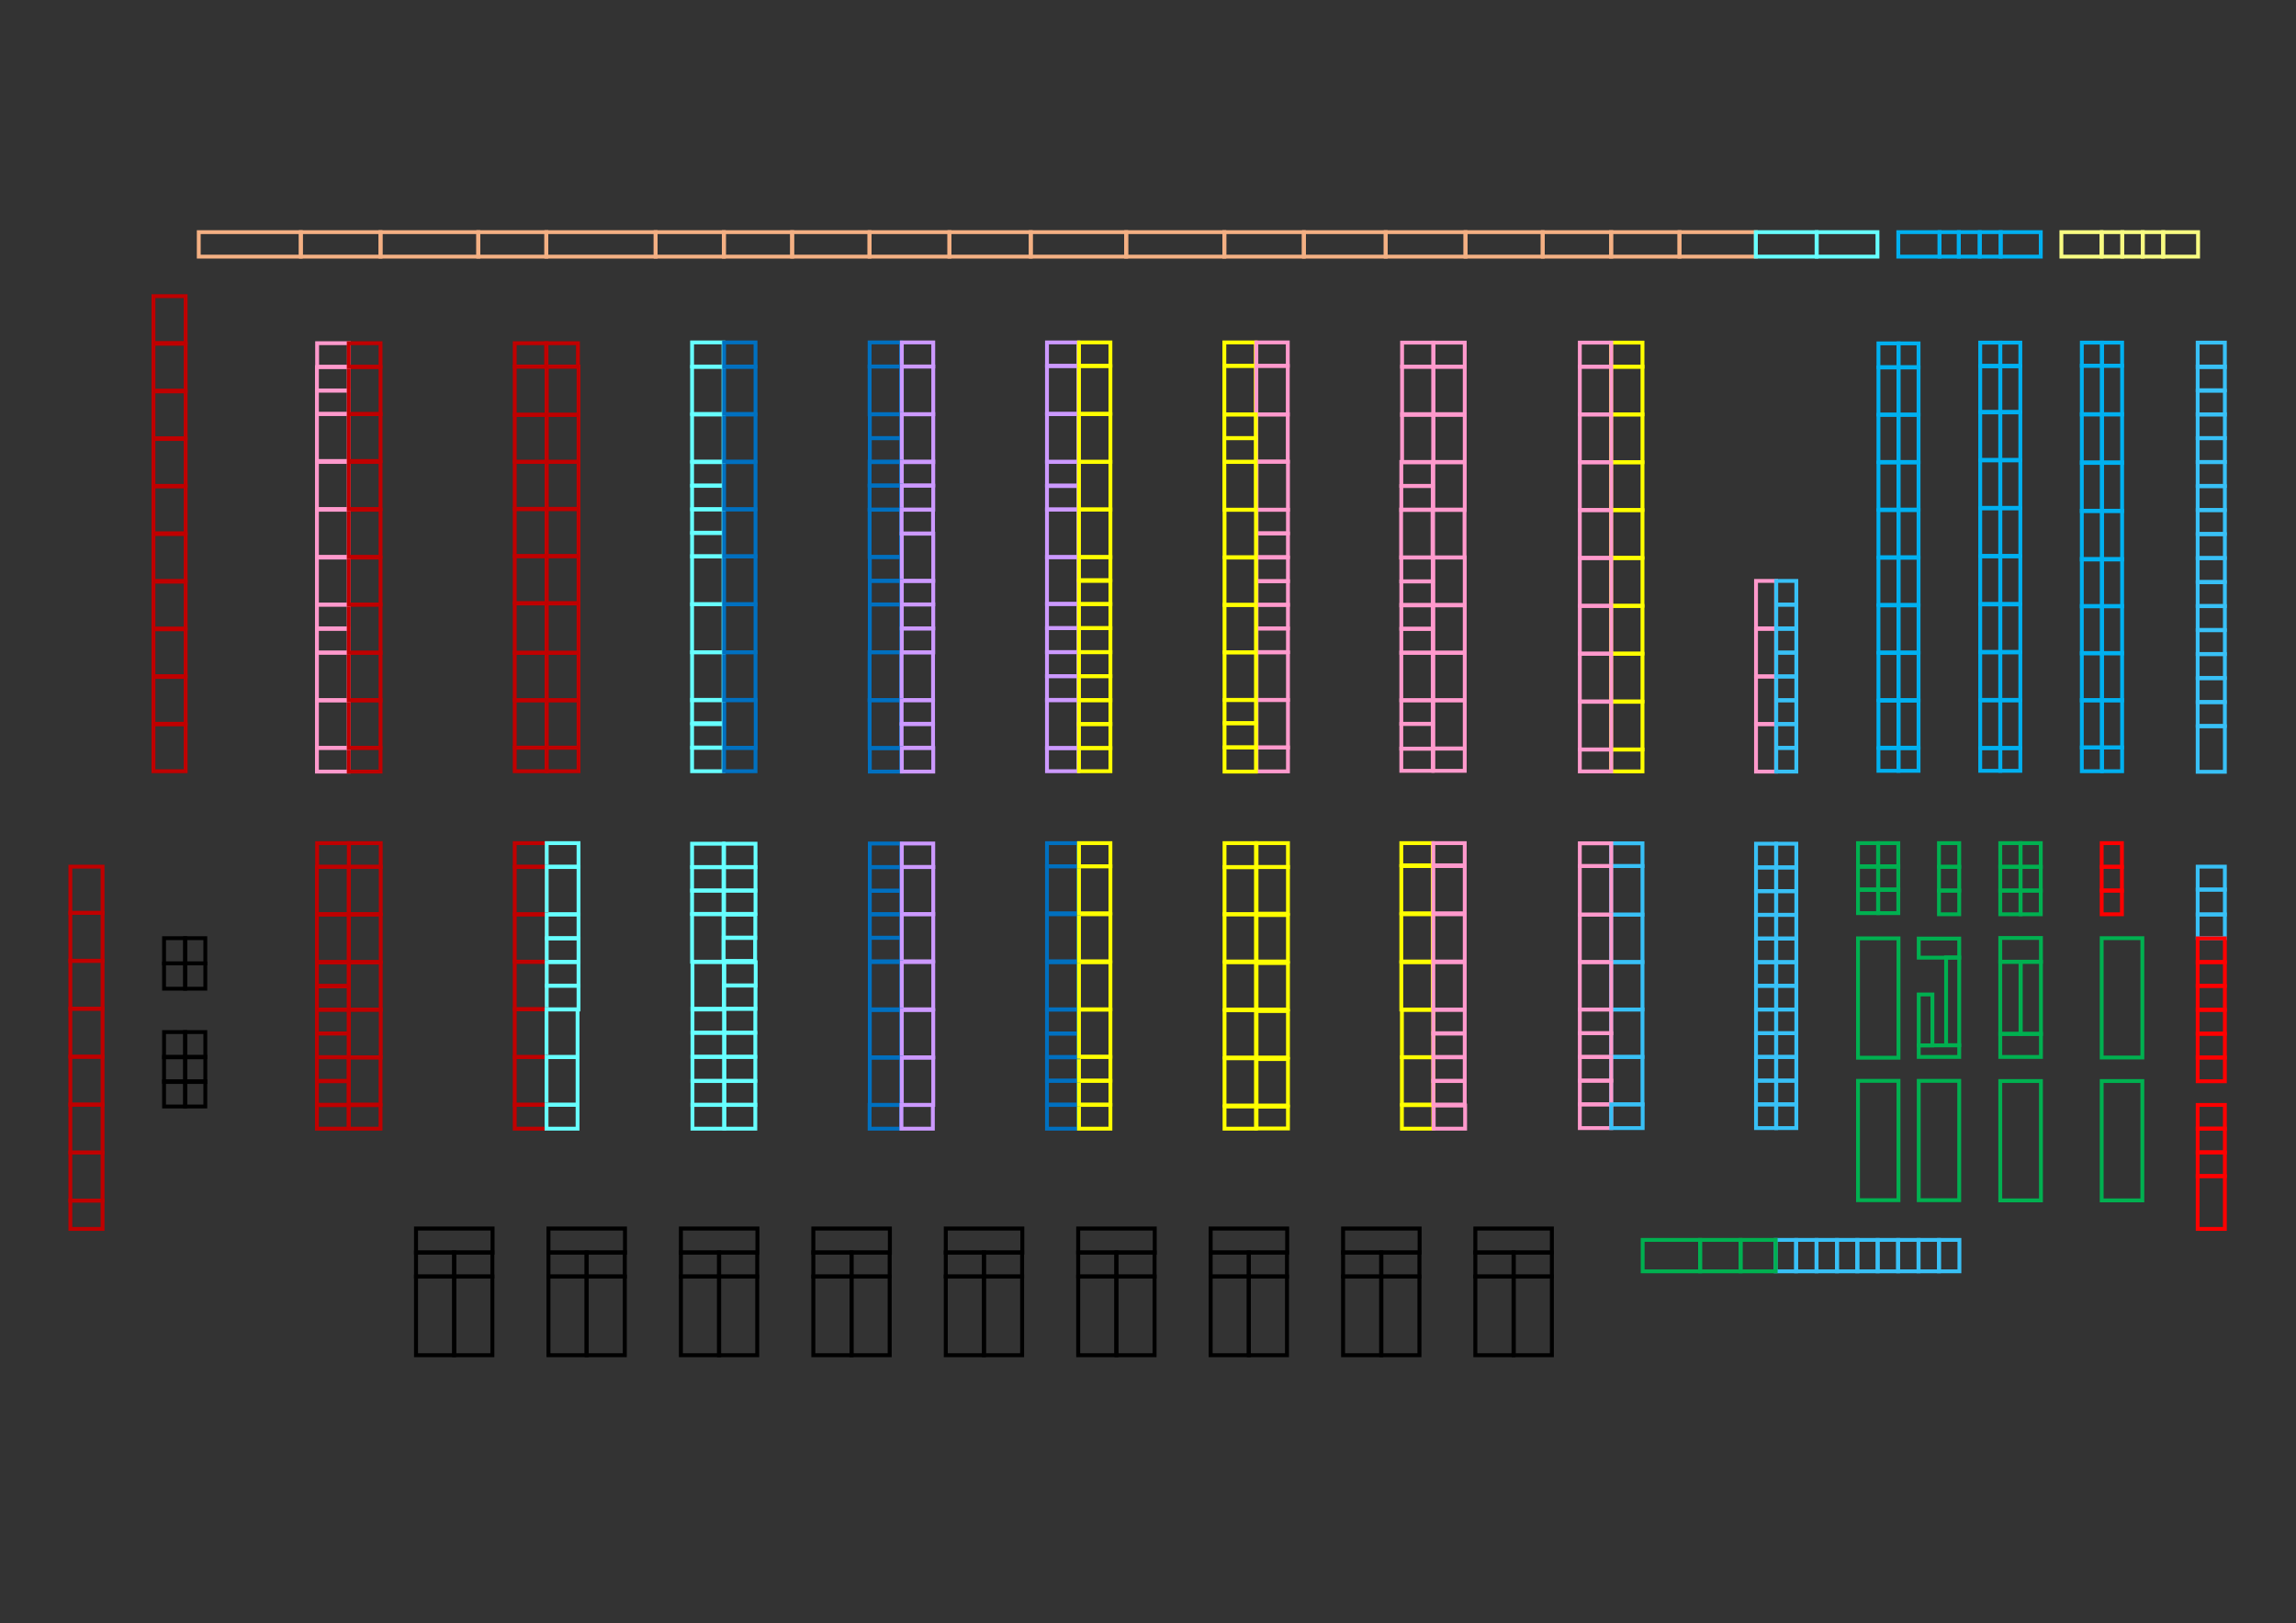 <?xml version="1.0" encoding="utf-8"?>
<!-- Generator: Adobe Illustrator 24.2.3, SVG Export Plug-In . SVG Version: 6.00 Build 0)  -->
<svg version="1.1" id="Camada_2" xmlns="http://www.w3.org/2000/svg" xmlns:xlink="http://www.w3.org/1999/xlink" x="0px" y="0px"
	 viewBox="0 0 1191 842" style="enable-background:new 0 0 1191 842;" xml:space="preserve">
<rect x="0" y="0" width="1191" height="842" fill="#333333" stroke="none"/>
<style type="text/css">
	.st0{fill:none;stroke:#C00000;stroke-width:2;stroke-miterlimit:10;}
	.st1{fill:none;stroke:#F4B083;stroke-width:2;stroke-miterlimit:10;}
	.st2{fill:none;stroke:#66FFFF;stroke-width:2;stroke-miterlimit:10;}
	.st3{fill:none;stroke:#00B0F0;stroke-width:2;stroke-miterlimit:10;}
	.st4{fill:none;stroke:#F8FB81;stroke-width:2;stroke-miterlimit:10;}
	.st5{fill:none;stroke:#38C0F6;stroke-width:2;stroke-miterlimit:10;}
	.st6{fill:none;stroke:#FF0000;stroke-width:2;stroke-miterlimit:10;}
	.st7{fill:none;stroke:#00B050;stroke-width:2;stroke-miterlimit:10;}
	.st8{fill:none;stroke:#000000;stroke-width:2.064;stroke-miterlimit:10;}
	.st9{fill:none;stroke:#000000;stroke-width:2;stroke-miterlimit:10;}
	.st10{fill:none;stroke:#FF99CC;stroke-width:2;stroke-miterlimit:10;}
	.st11{fill:none;stroke:#0070C0;stroke-width:2;stroke-miterlimit:10;}
	.st12{fill:none;stroke:#CC99FF;stroke-width:2;stroke-miterlimit:10;}
	.st13{fill:none;stroke:#FFFF00;stroke-width:2;stroke-miterlimit:10;}
</style>
<rect id="1" x="36.5" y="622.7" class="st0" width="16.7" height="14.7"/>
<rect id="2" x="36.5" y="597.8" class="st0" width="16.7" height="24.9"/>
<rect id="3" x="36.5" y="572.9" class="st0" width="16.7" height="24.9"/>
<rect id="4" x="36.5" y="548.1" class="st0" width="16.7" height="24.9"/>
<rect id="5" x="36.5" y="523.2" class="st0" width="16.7" height="24.9"/>
<rect id="6" x="36.5" y="498.3" class="st0" width="16.7" height="24.9"/>
<rect id="7" x="36.5" y="473.5" class="st0" width="16.7" height="24.9"/>
<rect id="8" x="36.5" y="449.5" class="st0" width="16.7" height="24"/>
<rect id="9" x="79.6" y="375.7" class="st0" width="16.7" height="24.3"/>
<rect id="10" x="79.6" y="351.1" class="st0" width="16.7" height="24.3"/>
<rect id="11" x="79.6" y="326.4" class="st0" width="16.7" height="24.3"/>
<rect id="12" x="79.6" y="301.7" class="st0" width="16.7" height="24.3"/>
<rect id="13" x="79.6" y="277" class="st0" width="16.7" height="24.3"/>
<rect id="14" x="79.6" y="252.3" class="st0" width="16.7" height="24.3"/>
<rect id="15" x="79.6" y="227.7" class="st0" width="16.7" height="24.3"/>
<rect id="16" x="79.6" y="203" class="st0" width="16.7" height="24.3"/>
<rect id="17" x="79.6" y="178.3" class="st0" width="16.7" height="24.3"/>
<rect id="18" x="79.6" y="153.6" class="st0" width="16.7" height="24.3"/>
<rect id="19" x="103.1" y="120.4" class="st1" width="52.9" height="12.7"/>
<rect id="20" x="156.1" y="120.4" class="st1" width="41.3" height="12.7"/>
<rect id="21" x="197.4" y="120.4" class="st1" width="50.7" height="12.7"/>
<rect id="22" x="248.1" y="120.4" class="st1" width="35.3" height="12.7"/>
<rect id="23" x="283.4" y="120.4" class="st1" width="56.7" height="12.7"/>
<rect id="24" x="340.1" y="120.4" class="st1" width="35.4" height="12.7"/>
<rect id="25" x="375.5" y="120.4" class="st1" width="35.4" height="12.7"/>
<rect id="26" x="410.9" y="120.4" class="st1" width="40.1" height="12.7"/>
<rect id="27" x="451.1" y="120.4" class="st1" width="41.4" height="12.7"/>
<rect id="28" x="492.5" y="120.4" class="st1" width="42.2" height="12.7"/>
<rect id="29" x="534.7" y="120.4" class="st1" width="49.5" height="12.7"/>
<rect id="30" x="584.2" y="120.4" class="st1" width="50.9" height="12.7"/>
<rect id="31" x="635.1" y="120.4" class="st1" width="41.2" height="12.7"/>
<rect id="32" x="676.4" y="120.4" class="st1" width="42.4" height="12.7"/>
<rect id="33" x="718.8" y="120.4" class="st1" width="41.4" height="12.7"/>
<rect id="34" x="760.2" y="120.4" class="st1" width="40" height="12.7"/>
<rect id="35" x="800.3" y="120.4" class="st1" width="35.5" height="12.7"/>
<rect id="36" x="835.7" y="120.4" class="st1" width="35.5" height="12.7"/>
<rect id="37" x="871.2" y="120.4" class="st1" width="39.6" height="12.7"/>
<rect id="38" x="910.8" y="120.4" class="st2" width="31.5" height="12.7"/>
<rect id="39" x="942.4" y="120.4" class="st2" width="31.5" height="12.7"/>
<rect id="40" x="984.7" y="120.4" class="st3" width="21.4" height="12.7"/>
<rect id="41" x="1006.1" y="120.4" class="st3" width="10" height="12.7"/>
<rect id="42" x="1016.1" y="120.4" class="st3" width="10.8" height="12.7"/>
<rect id="43" x="1027" y="120.4" class="st3" width="10.8" height="12.7"/>
<rect id="44" x="1037.8" y="120.4" class="st3" width="20.8" height="12.7"/>
<rect id="45" x="1069.3" y="120.4" class="st4" width="20.8" height="12.7"/>
<rect id="46" x="1090.3" y="120.4" class="st4" width="10.6" height="12.7"/>
<rect id="47" x="1100.9" y="120.4" class="st4" width="10.6" height="12.7"/>
<rect id="48" x="1111.5" y="120.4" class="st4" width="10.6" height="12.7"/>
<rect id="49" x="1122.1" y="120.4" class="st4" width="18.1" height="12.7"/>
<rect id="50" x="1140" y="177.7" class="st5" width="14.1" height="12.7"/>
<rect id="51" x="1140" y="190.1" class="st5" width="14.1" height="12.3"/>
<rect id="52" x="1140" y="202.7" class="st5" width="14.1" height="12.3"/>
<rect id="53" x="1140" y="214.9" class="st5" width="14.1" height="12.3"/>
<rect id="54" x="1140" y="227.3" class="st5" width="14.1" height="12.3"/>
<rect id="55" x="1140" y="239.7" class="st5" width="14.1" height="12.3"/>
<rect id="56" x="1140" y="252.2" class="st5" width="14.1" height="12.3"/>
<rect id="57" x="1140" y="264.6" class="st5" width="14.1" height="12.3"/>
<rect id="58" x="1140" y="277.1" class="st5" width="14.1" height="12.3"/>
<rect id="59" x="1140" y="289.5" class="st5" width="14.1" height="12.3"/>
<rect id="60" x="1140" y="302" class="st5" width="14.1" height="12.3"/>
<rect id="61" x="1140" y="314.4" class="st5" width="14.1" height="12.3"/>
<rect id="62" x="1140" y="326.9" class="st5" width="14.1" height="12.3"/>
<rect id="63" x="1140" y="339.3" class="st5" width="14.1" height="12.3"/>
<rect id="64" x="1140" y="351.8" class="st5" width="14.1" height="12.3"/>
<rect id="65" x="1140" y="364.2" class="st5" width="14.1" height="12.3"/>
<rect id="66" x="1140" y="376.7" class="st5" width="14.1" height="23.6"/>
<rect id="67" x="1140" y="449.5" class="st5" width="14.1" height="11.9"/>
<rect id="68" x="1140" y="461.4" class="st5" width="14.1" height="12.9"/>
<rect id="69" x="1140" y="474.3" class="st5" width="14.1" height="12.3"/>
<rect id="70" x="1140" y="486.7" class="st6" width="14.1" height="12.3"/>
<rect id="71" x="1140" y="499" class="st6" width="14.1" height="12.3"/>
<rect id="72" x="1140" y="511.4" class="st6" width="14.1" height="12.3"/>
<rect id="73" x="1140" y="523.8" class="st6" width="14.1" height="12.3"/>
<rect id="74" x="1140" y="536.2" class="st6" width="14.1" height="12.3"/>
<rect id="75" x="1140" y="548.5" class="st6" width="14.1" height="12.3"/>
<rect id="76" x="1140" y="573.1" class="st6" width="14.1" height="12.3"/>
<rect id="77" x="1140" y="585.4" class="st6" width="14.1" height="12.3"/>
<rect id="78" x="1140" y="597.7" class="st6" width="14.1" height="12.3"/>
<rect id="79" x="1140" y="610" class="st6" width="14.1" height="27.4"/>
<rect id="80" x="1005.8" y="643.1" class="st5" width="10.6" height="16.3"/>
<rect id="81" x="995.2" y="643.1" class="st5" width="10.6" height="16.3"/>
<rect id="82" x="984.6" y="643.1" class="st5" width="10.6" height="16.3"/>
<rect id="83" x="974" y="643.1" class="st5" width="10.6" height="16.3"/>
<rect id="84" x="963.4" y="643.1" class="st5" width="10.6" height="16.3"/>
<rect id="85" x="952.9" y="643.1" class="st5" width="10.6" height="16.3"/>
<rect id="86" x="942.3" y="643.1" class="st5" width="10.6" height="16.3"/>
<rect id="87" x="931.7" y="643.1" class="st5" width="10.6" height="16.3"/>
<rect id="88" x="921.1" y="643.1" class="st5" width="10.6" height="16.3"/>
<rect id="89" x="902.9" y="643.1" class="st7" width="18.2" height="16.3"/>
<rect id="90" x="881.9" y="643.1" class="st7" width="21" height="16.3"/>
<rect id="91" x="852.1" y="643.1" class="st7" width="29.8" height="16.3"/>
<rect id="92" x="215.8" y="662.1" class="st8" width="19.8" height="40.8"/>
<rect id="93" x="235.6" y="662.1" class="st8" width="19.8" height="40.8"/>
<rect id="94" x="215.8" y="649.6" class="st8" width="19.8" height="12.5"/>
<rect id="95" x="235.6" y="649.6" class="st8" width="19.8" height="12.5"/>
<rect id="96" x="215.8" y="637.2" class="st8" width="39.7" height="12.5"/>
<rect id="97" x="284.5" y="662.1" class="st8" width="19.8" height="40.8"/>
<rect id="98" x="304.3" y="662.1" class="st8" width="19.8" height="40.8"/>
<rect id="99" x="284.5" y="649.6" class="st8" width="19.8" height="12.5"/>
<rect id="100" x="304.3" y="649.6" class="st8" width="19.8" height="12.5"/>
<rect id="101" x="284.5" y="637.2" class="st8" width="39.7" height="12.5"/>
<rect id="102" x="353.2" y="662.1" class="st8" width="19.8" height="40.8"/>
<rect id="103" x="373" y="662.1" class="st8" width="19.8" height="40.8"/>
<rect id="104" x="353.2" y="649.6" class="st8" width="19.8" height="12.5"/>
<rect id="105" x="373" y="649.6" class="st8" width="19.8" height="12.5"/>
<rect id="106" x="353.2" y="637.2" class="st8" width="39.7" height="12.5"/>
<rect id="107" x="421.9" y="662.1" class="st8" width="19.8" height="40.8"/>
<rect id="108" x="441.7" y="662.1" class="st8" width="19.8" height="40.8"/>
<rect id="109" x="421.9" y="649.6" class="st8" width="19.8" height="12.5"/>
<rect id="110" x="441.7" y="649.6" class="st8" width="19.8" height="12.5"/>
<rect id="111" x="421.9" y="637.2" class="st8" width="39.7" height="12.5"/>
<rect id="112" x="490.6" y="662.1" class="st8" width="19.8" height="40.8"/>
<rect id="113" x="510.4" y="662.1" class="st8" width="19.8" height="40.8"/>
<rect id="114" x="490.6" y="649.6" class="st8" width="19.8" height="12.5"/>
<rect id="115" x="510.4" y="649.6" class="st8" width="19.8" height="12.5"/>
<rect id="116" x="490.6" y="637.2" class="st8" width="39.7" height="12.5"/>
<rect id="117" x="559.3" y="662.1" class="st8" width="19.8" height="40.8"/>
<rect id="118" x="579.1" y="662.1" class="st8" width="19.8" height="40.8"/>
<rect id="119" x="559.3" y="649.6" class="st8" width="19.8" height="12.5"/>
<rect id="120" x="579.1" y="649.6" class="st8" width="19.8" height="12.5"/>
<rect id="121" x="559.3" y="637.2" class="st8" width="39.7" height="12.5"/>
<rect id="122" x="628" y="662.1" class="st8" width="19.8" height="40.8"/>
<rect id="123" x="647.8" y="662.1" class="st8" width="19.8" height="40.8"/>
<rect id="124" x="628" y="649.6" class="st8" width="19.8" height="12.5"/>
<rect id="125" x="647.8" y="649.6" class="st8" width="19.8" height="12.5"/>
<rect id="126" x="628" y="637.2" class="st8" width="39.7" height="12.5"/>
<rect id="127" x="696.7" y="662.1" class="st8" width="19.8" height="40.8"/>
<rect id="128" x="716.5" y="662.1" class="st8" width="19.8" height="40.8"/>
<rect id="129" x="696.7" y="649.6" class="st8" width="19.8" height="12.5"/>
<rect id="130" x="716.5" y="649.6" class="st8" width="19.8" height="12.5"/>
<rect id="131" x="696.7" y="637.2" class="st8" width="39.7" height="12.5"/>
<rect id="132" x="765.3" y="662.1" class="st8" width="19.8" height="40.8"/>
<rect id="133" x="785.2" y="662.1" class="st8" width="19.8" height="40.8"/>
<rect id="134" x="765.3" y="649.6" class="st8" width="19.8" height="12.5"/>
<rect id="135" x="785.2" y="649.6" class="st8" width="19.8" height="12.5"/>
<rect id="136" x="765.3" y="637.2" class="st8" width="39.7" height="12.5"/>
<rect id="137" x="85.1" y="560.8" class="st9" width="11" height="13.1"/>
<rect id="138" x="96" y="560.8" class="st9" width="10.5" height="13.1"/>
<rect id="139" x="85.1" y="548.1" class="st9" width="11" height="13.1"/>
<rect id="140" x="96" y="548.1" class="st9" width="10.5" height="13.1"/>
<rect id="141" x="85.1" y="535.3" class="st9" width="11" height="13.1"/>
<rect id="142" x="96" y="535.3" class="st9" width="10.5" height="13.1"/>
<rect id="143" x="85.1" y="499.7" class="st9" width="11" height="13.1"/>
<rect id="144" x="96" y="499.7" class="st9" width="10.5" height="13.1"/>
<rect id="145" x="85.1" y="486.6" class="st9" width="11" height="13.1"/>
<rect id="146" x="96" y="486.6" class="st9" width="10.5" height="13.1"/>
<rect id="147" x="180.9" y="573.2" class="st0" width="16.5" height="12.2"/>
<rect id="148" x="164.4" y="573.2" class="st0" width="16.5" height="12.2"/>
<rect id="149" x="164.4" y="560.8" class="st0" width="16.5" height="12.2"/>
<rect id="150" x="164.4" y="548.4" class="st0" width="16.5" height="12.2"/>
<rect id="151" x="180.9" y="548.4" class="st0" width="16.5" height="24.5"/>
<rect id="152" x="164.4" y="536" class="st0" width="16.5" height="12.3"/>
<rect id="153" x="164.4" y="523.7" class="st0" width="16.5" height="12.3"/>
<rect id="154" x="181" y="523.7" class="st0" width="16.5" height="24.8"/>
<rect id="155" x="164.4" y="511.6" class="st0" width="16.5" height="12.1"/>
<rect id="156" x="164.4" y="499.2" class="st0" width="16.5" height="12.1"/>
<rect id="157" x="181" y="499.2" class="st0" width="16.5" height="24.5"/>
<rect id="158" x="164.4" y="474.4" class="st0" width="16.5" height="24.5"/>
<rect id="159" x="181" y="474.4" class="st0" width="16.5" height="24.5"/>
<rect id="160" x="164.4" y="449.6" class="st0" width="16.5" height="24.5"/>
<rect id="161" x="181" y="449.6" class="st0" width="16.5" height="24.5"/>
<rect id="162" x="164.5" y="437.3" class="st0" width="16.5" height="12.3"/>
<rect id="163" x="181" y="437.3" class="st0" width="16.5" height="12.3"/>
<rect id="164" x="164.4" y="387.9" class="st10" width="16.5" height="12.3"/>
<rect id="165" x="180.9" y="387.9" class="st0" width="16.5" height="12.3"/>
<rect id="166" x="164.4" y="363.1" class="st10" width="16.5" height="24.8"/>
<rect id="167" x="180.9" y="363.1" class="st0" width="16.5" height="24.8"/>
<rect id="168" x="164.4" y="338.5" class="st10" width="16.5" height="24.8"/>
<rect id="169" x="180.9" y="338.5" class="st0" width="16.5" height="24.8"/>
<rect id="170" x="164.4" y="325.9" class="st10" width="16.5" height="12.6"/>
<rect id="171" x="164.4" y="313.6" class="st10" width="16.5" height="12.6"/>
<rect id="172" x="180.9" y="313.6" class="st0" width="16.5" height="25"/>
<rect id="173" x="164.4" y="289.2" class="st10" width="16.5" height="24.4"/>
<rect id="174" x="180.9" y="289.2" class="st0" width="16.5" height="24.4"/>
<rect id="175" x="164.4" y="264.4" class="st10" width="16.5" height="24.4"/>
<rect id="176" x="180.9" y="264.4" class="st0" width="16.5" height="24.4"/>
<rect id="177" x="164.4" y="239.6" class="st10" width="16.5" height="24.4"/>
<rect id="178" x="180.9" y="239.6" class="st0" width="16.5" height="24.4"/>
<rect id="179" x="164.4" y="214.7" class="st10" width="16.5" height="24.4"/>
<rect id="180" x="180.9" y="214.7" class="st0" width="16.5" height="24.4"/>
<rect id="181" x="164.4" y="202.6" class="st10" width="16.5" height="12.1"/>
<rect id="182" x="164.4" y="190.4" class="st10" width="16.5" height="12.1"/>
<rect id="183" x="180.9" y="190.4" class="st0" width="16.5" height="24.4"/>
<rect id="184" x="164.5" y="178" class="st10" width="16.5" height="12.2"/>
<rect id="185" x="180.9" y="178" class="st0" width="16.5" height="12.2"/>
<rect id="186" x="267" y="178" class="st0" width="16.5" height="12.2"/>
<rect id="187" x="283.3" y="178" class="st0" width="16.5" height="12.2"/>
<rect id="188" x="267" y="190.1" class="st0" width="16.5" height="25"/>
<rect id="189" x="283.6" y="190.1" class="st0" width="16.5" height="25"/>
<rect id="190" x="267" y="215.2" class="st0" width="16.5" height="24.3"/>
<rect id="191" x="283.6" y="215.2" class="st0" width="16.5" height="24.3"/>
<rect id="192" x="267" y="239.6" class="st0" width="16.5" height="24.3"/>
<rect id="193" x="283.6" y="239.6" class="st0" width="16.5" height="24.3"/>
<rect id="194" x="267" y="264.1" class="st0" width="16.5" height="24.3"/>
<rect id="195" x="283.6" y="264.1" class="st0" width="16.5" height="24.3"/>
<rect id="196" x="267" y="288.5" class="st0" width="16.5" height="24.3"/>
<rect id="197" x="283.6" y="288.5" class="st0" width="16.5" height="24.3"/>
<rect id="198" x="267" y="313" class="st0" width="16.5" height="25.6"/>
<rect id="199" x="283.6" y="313" class="st0" width="16.5" height="25.6"/>
<rect id="200" x="267" y="338.6" class="st0" width="16.5" height="24.6"/>
<rect id="201" x="283.6" y="338.6" class="st0" width="16.5" height="24.6"/>
<rect id="202" x="267" y="363.2" class="st0" width="16.5" height="24.6"/>
<rect id="203" x="283.6" y="363.2" class="st0" width="16.5" height="24.6"/>
<rect id="204" x="267" y="387.8" class="st0" width="16.5" height="12.2"/>
<rect id="205" x="283.6" y="387.8" class="st0" width="16.5" height="12.2"/>
<rect id="206" x="267" y="437.3" class="st0" width="16.5" height="12.2"/>
<rect id="207" x="283.6" y="437.3" class="st2" width="16.5" height="12.2"/>
<rect id="208" x="267" y="449.7" class="st0" width="16.5" height="24.5"/>
<rect id="209" x="283.6" y="449.7" class="st2" width="16.5" height="24.5"/>
<rect id="210" x="267" y="474.3" class="st0" width="16.5" height="24.5"/>
<rect id="211" x="283.6" y="474.3" class="st2" width="16.5" height="12.3"/>
<rect id="212" x="283.6" y="486.7" class="st2" width="16.5" height="12.3"/>
<rect id="213" x="267" y="498.9" class="st0" width="16.5" height="24.5"/>
<rect id="214" x="283.6" y="498.9" class="st2" width="16.5" height="12.3"/>
<rect id="215" x="283.6" y="511.3" class="st2" width="16.5" height="12.3"/>
<rect id="216" x="267" y="523.5" class="st0" width="16.5" height="24.8"/>
<rect id="217" x="283.5" y="523.5" class="st2" width="16.1" height="24.8"/>
<rect id="218" x="267" y="548.2" class="st0" width="16.5" height="24.8"/>
<rect id="219" x="283.5" y="548.2" class="st2" width="16.1" height="24.8"/>
<rect id="220" x="267" y="573" class="st0" width="16.5" height="12.4"/>
<rect id="221" x="283.5" y="573" class="st2" width="16.1" height="12.4"/>
<rect id="222" x="359.2" y="573" class="st2" width="16.5" height="12.4"/>
<rect id="223" x="375.7" y="573" class="st2" width="16.1" height="12.4"/>
<rect id="224" x="359.2" y="560.7" class="st2" width="16.5" height="12.4"/>
<rect id="225" x="375.7" y="560.7" class="st2" width="16.1" height="12.4"/>
<rect id="226" x="359.2" y="548.2" class="st2" width="16.5" height="12.4"/>
<rect id="227" x="375.7" y="548.2" class="st2" width="16.1" height="12.4"/>
<rect id="228" x="359.2" y="535.7" class="st2" width="16.5" height="12.4"/>
<rect id="229" x="375.7" y="535.7" class="st2" width="16.1" height="12.4"/>
<rect id="230" x="359.2" y="523.2" class="st2" width="16.5" height="12.4"/>
<rect id="231" x="375.7" y="523.2" class="st2" width="16.1" height="12.4"/>
<rect id="232" x="359.2" y="499" class="st2" width="16.3" height="24.6"/>
<rect id="233" x="375.6" y="511.1" class="st2" width="16.3" height="12.1"/>
<rect id="234" x="375.7" y="499.1" class="st2" width="16.3" height="12.1"/>
<rect id="235" x="359" y="474.2" class="st2" width="16.3" height="24.6"/>
<rect id="236" x="375.4" y="486.3" class="st2" width="16.3" height="12.1"/>
<rect id="237" x="375.5" y="474.4" class="st2" width="16.3" height="12.1"/>
<rect id="238" x="359" y="461.9" class="st2" width="16.3" height="12.1"/>
<rect id="239" x="375.6" y="461.9" class="st2" width="16.3" height="12.1"/>
<rect id="240" x="359" y="449.8" class="st2" width="16.3" height="12.1"/>
<rect id="241" x="375.6" y="449.8" class="st2" width="16.3" height="12.1"/>
<rect id="242" x="359" y="437.6" class="st2" width="16.3" height="12.1"/>
<rect id="243" x="375.6" y="437.6" class="st2" width="16.3" height="12.1"/>
<rect id="244" x="359" y="387.9" class="st2" width="16.3" height="12.1"/>
<rect id="245" x="375.6" y="387.9" class="st11" width="16.3" height="12.1"/>
<rect id="246" x="359" y="375.6" class="st2" width="16.3" height="12.1"/>
<rect id="247" x="359" y="363" class="st2" width="16.3" height="12.1"/>
<rect id="248" x="375.7" y="363" class="st11" width="16.3" height="24.9"/>
<rect id="249" x="359" y="338.3" class="st2" width="16.3" height="24.9"/>
<rect id="250" x="375.6" y="338.3" class="st11" width="16.3" height="24.9"/>
<rect id="251" x="359" y="313.4" class="st2" width="16.3" height="24.9"/>
<rect id="252" x="375.6" y="313.4" class="st11" width="16.3" height="24.9"/>
<rect id="253" x="359" y="288.5" class="st2" width="16.3" height="24.9"/>
<rect id="254" x="375.6" y="288.5" class="st11" width="16.3" height="24.9"/>
<rect id="255" x="359" y="276.5" class="st2" width="16.3" height="12.1"/>
<rect id="256" x="359" y="264.2" class="st2" width="16.3" height="12.1"/>
<rect id="257" x="375.6" y="264.2" class="st11" width="16.3" height="24.4"/>
<rect id="258" x="359" y="252" class="st2" width="16.3" height="12.1"/>
<rect id="259" x="359" y="239.7" class="st2" width="16.3" height="12.1"/>
<rect id="260" x="375.6" y="239.7" class="st11" width="16.3" height="24.4"/>
<rect id="261" x="359" y="215" class="st2" width="16.3" height="24.4"/>
<rect id="262" x="375.6" y="215" class="st11" width="16.3" height="24.4"/>
<rect id="263" x="359" y="190.3" class="st2" width="16.3" height="24.4"/>
<rect id="264" x="375.6" y="190.3" class="st11" width="16.3" height="24.4"/>
<rect id="265" x="359" y="177.6" class="st2" width="16.3" height="12.5"/>
<rect id="266" x="375.6" y="177.6" class="st11" width="16.3" height="12.5"/>
<rect id="267" x="451.1" y="177.6" class="st11" width="16.3" height="12.5"/>
<rect id="268" x="467.8" y="177.6" class="st12" width="16.3" height="12.5"/>
<rect id="269" x="451.1" y="190.1" class="st11" width="16.3" height="24.8"/>
<rect id="270" x="467.8" y="190.1" class="st12" width="16.3" height="24.8"/>
<rect id="271" x="451.2" y="214.8" class="st11" width="16.3" height="12.4"/>
<rect id="272" x="451.2" y="227.3" class="st11" width="16.3" height="12.4"/>
<rect id="273" x="467.8" y="214.8" class="st12" width="16.3" height="24.9"/>
<rect id="274" x="451.1" y="239.4" class="st11" width="16.3" height="12.4"/>
<rect id="275" x="467.8" y="239.4" class="st12" width="16.3" height="12.4"/>
<rect id="276" x="451.1" y="251.9" class="st11" width="16.3" height="12.4"/>
<rect id="277" x="467.8" y="251.9" class="st12" width="16.3" height="12.4"/>
<rect id="278" x="451.1" y="264.4" class="st11" width="16.3" height="24.5"/>
<rect id="279" x="467.7" y="264.4" class="st12" width="16.3" height="12.3"/>
<rect id="280" x="451.2" y="288.9" class="st11" width="16.3" height="12.3"/>
<rect id="281" x="467.8" y="276.8" class="st12" width="16.3" height="24.5"/>
<rect id="282" x="451.2" y="301.3" class="st11" width="16.3" height="12.2"/>
<rect id="283" x="467.8" y="301.3" class="st12" width="16.3" height="12.2"/>
<rect id="284" x="451.2" y="313.5" class="st11" width="16.3" height="24.8"/>
<rect id="285" x="467.8" y="313.5" class="st12" width="16.3" height="12.4"/>
<rect id="286" x="467.8" y="326" class="st12" width="16.3" height="12.4"/>
<rect id="287" x="451.1" y="338.3" class="st11" width="16.3" height="24.8"/>
<rect id="288" x="467.7" y="338.3" class="st12" width="16.3" height="24.8"/>
<rect id="289" x="451.1" y="363.2" class="st11" width="16.3" height="24.8"/>
<rect id="290" x="467.7" y="363.2" class="st12" width="16.3" height="12.2"/>
<rect id="291" x="467.7" y="375.6" class="st12" width="16.3" height="12.2"/>
<rect id="292" x="451.2" y="388" class="st11" width="16.3" height="12.2"/>
<rect id="293" x="467.8" y="388" class="st12" width="16.3" height="12.2"/>
<rect id="294" x="451.2" y="437.5" class="st11" width="16.3" height="12.2"/>
<rect id="295" x="467.8" y="437.5" class="st12" width="16.3" height="12.2"/>
<rect id="296" x="451.2" y="449.8" class="st11" width="16.3" height="12.2"/>
<rect id="297" x="451.2" y="462" class="st11" width="16.3" height="12.2"/>
<rect id="298" x="467.8" y="449.7" class="st12" width="16.3" height="24.5"/>
<rect id="299" x="451.2" y="474.2" class="st11" width="16.3" height="12.2"/>
<rect id="300" x="451.2" y="486.4" class="st11" width="16.3" height="12.2"/>
<rect id="301" x="467.8" y="474.1" class="st12" width="16.3" height="24.5"/>
<rect id="302" x="451.2" y="499" class="st11" width="16.3" height="24.5"/>
<rect id="303" x="467.8" y="499" class="st12" width="16.3" height="24.5"/>
<rect id="304" x="451.2" y="523.9" class="st11" width="16.3" height="24.5"/>
<rect id="305" x="467.8" y="523.9" class="st12" width="16.3" height="24.5"/>
<rect id="306" x="451.2" y="548.6" class="st11" width="16.3" height="24.5"/>
<rect id="307" x="467.8" y="548.6" class="st12" width="16.3" height="24.5"/>
<rect id="308" x="451.1" y="573.1" class="st11" width="16.3" height="12.3"/>
<rect id="309" x="467.6" y="573.1" class="st12" width="16.3" height="12.3"/>
<rect id="310" x="543.1" y="573.1" class="st11" width="16.3" height="12.3"/>
<rect id="311" x="559.7" y="573.1" class="st13" width="16.3" height="12.3"/>
<rect id="312" x="543.1" y="560.6" class="st11" width="16.3" height="12.3"/>
<rect id="313" x="559.7" y="560.6" class="st13" width="16.3" height="12.3"/>
<rect id="314" x="543.1" y="548.2" class="st11" width="16.3" height="12.3"/>
<rect id="315" x="559.7" y="548.2" class="st13" width="16.3" height="12.3"/>
<rect id="316" x="543.1" y="536.1" class="st11" width="16.3" height="12.3"/>
<rect id="317" x="543.1" y="523.7" class="st11" width="16.3" height="12.3"/>
<rect id="318" x="559.7" y="523.7" class="st13" width="16.3" height="24.4"/>
<rect id="319" x="543.1" y="499.1" class="st11" width="16.3" height="24.4"/>
<rect id="320" x="559.7" y="499.1" class="st13" width="16.3" height="24.4"/>
<rect id="321" x="543.1" y="474.2" class="st11" width="16.3" height="24.4"/>
<rect id="322" x="559.7" y="474.2" class="st13" width="16.3" height="24.4"/>
<rect id="323" x="543.1" y="449.3" class="st11" width="16.3" height="24.4"/>
<rect id="324" x="559.7" y="449.3" class="st13" width="16.3" height="24.4"/>
<rect id="325" x="543.1" y="437.3" class="st11" width="16.3" height="12"/>
<rect id="326" x="559.7" y="437.3" class="st13" width="16.3" height="12"/>
<rect id="327" x="543.1" y="388" class="st12" width="16.3" height="12"/>
<rect id="328" x="559.7" y="388" class="st13" width="16.3" height="12"/>
<rect id="329" x="543.1" y="363" class="st12" width="16.3" height="25"/>
<rect id="330" x="559.7" y="375.5" class="st13" width="16.3" height="12.5"/>
<rect id="331" x="559.7" y="363.1" class="st13" width="16.3" height="12.5"/>
<rect id="332" x="543.1" y="350.7" class="st12" width="16.3" height="12.5"/>
<rect id="333" x="559.7" y="350.7" class="st13" width="16.3" height="12.5"/>
<rect id="334" x="543.1" y="338.2" class="st12" width="16.3" height="12.5"/>
<rect id="335" x="559.7" y="338.2" class="st13" width="16.3" height="12.5"/>
<rect id="336" x="543.1" y="325.8" class="st12" width="16.3" height="12.5"/>
<rect id="337" x="559.7" y="325.8" class="st13" width="16.3" height="12.5"/>
<rect id="338" x="543.1" y="313.3" class="st12" width="16.3" height="12.5"/>
<rect id="339" x="559.7" y="313.3" class="st13" width="16.3" height="12.5"/>
<rect id="340" x="543.1" y="288.9" class="st12" width="16.3" height="24.3"/>
<rect id="341" x="559.7" y="301.3" class="st13" width="16.3" height="12"/>
<rect id="342" x="559.7" y="288.9" class="st13" width="16.3" height="12"/>
<rect id="343" x="543.1" y="264.2" class="st12" width="16.3" height="24.8"/>
<rect id="344" x="559.7" y="264.2" class="st13" width="16.3" height="24.8"/>
<rect id="345" x="543.1" y="252.1" class="st12" width="16.3" height="12.2"/>
<rect id="346" x="543.1" y="239.6" class="st12" width="16.3" height="12.2"/>
<rect id="347" x="559.7" y="239.6" class="st13" width="16.3" height="24.7"/>
<rect id="348" x="543.1" y="214.8" class="st12" width="16.3" height="24.7"/>
<rect id="349" x="559.7" y="214.8" class="st13" width="16.3" height="24.7"/>
<rect id="350" x="543.1" y="189.9" class="st12" width="16.3" height="24.7"/>
<rect id="351" x="559.7" y="189.9" class="st13" width="16.3" height="24.7"/>
<rect id="352" x="543.1" y="177.6" class="st12" width="16.3" height="12.1"/>
<rect id="353" x="559.7" y="177.6" class="st13" width="16.3" height="12.1"/>
<rect id="354" x="635.1" y="177.6" class="st13" width="16.3" height="12.1"/>
<rect id="355" x="651.7" y="177.6" class="st10" width="16.3" height="12.1"/>
<rect id="356" x="635.1" y="189.8" class="st13" width="16.3" height="25.2"/>
<rect id="357" x="651.7" y="189.8" class="st10" width="16.3" height="25.2"/>
<rect id="358" x="651.7" y="214.9" class="st10" width="16.3" height="24.5"/>
<rect id="359" x="635.1" y="214.9" class="st13" width="16.3" height="12.3"/>
<rect id="360" x="635.1" y="227.3" class="st13" width="16.3" height="12.3"/>
<rect id="361" x="651.8" y="239.5" class="st10" width="16.3" height="24.9"/>
<rect id="362" x="635.1" y="239.5" class="st13" width="16.3" height="24.9"/>
<rect id="363" x="651.8" y="264.4" class="st10" width="16.3" height="12.2"/>
<rect id="364" x="651.8" y="276.7" class="st10" width="16.3" height="12.2"/>
<rect id="365" x="635.2" y="264.4" class="st13" width="16.3" height="24.6"/>
<rect id="366" x="651.8" y="289.2" class="st10" width="16.3" height="12.2"/>
<rect id="367" x="651.8" y="301.5" class="st10" width="16.3" height="12.2"/>
<rect id="368" x="635.2" y="289.2" class="st13" width="16.3" height="24.6"/>
<rect id="369" x="651.8" y="313.7" class="st10" width="16.3" height="12.2"/>
<rect id="370" x="651.8" y="326" class="st10" width="16.3" height="12.2"/>
<rect id="371" x="635.2" y="313.7" class="st13" width="16.3" height="24.6"/>
<rect id="372" x="651.8" y="338.4" class="st10" width="16.3" height="24.6"/>
<rect id="373" x="635.2" y="338.4" class="st13" width="16.3" height="24.6"/>
<rect id="374" x="651.8" y="363.1" class="st10" width="16.3" height="24.6"/>
<rect id="375" x="651.8" y="387.7" class="st10" width="16.3" height="12.4"/>
<rect id="376" x="635.2" y="363.1" class="st13" width="16.3" height="12"/>
<rect id="377" x="635.2" y="375.1" class="st13" width="16.3" height="12.5"/>
<rect id="378" x="635.2" y="387.7" class="st13" width="16.3" height="12.5"/>
<rect id="379" x="651.8" y="437.3" class="st13" width="16.3" height="12.4"/>
<rect id="380" x="635.2" y="437.3" class="st13" width="16.3" height="12.5"/>
<rect id="381" x="651.8" y="449.7" class="st13" width="16.3" height="24.2"/>
<rect id="382" x="635.2" y="449.7" class="st13" width="16.3" height="24.5"/>
<rect id="383" x="651.8" y="474.6" class="st13" width="16.3" height="24.1"/>
<rect id="384" x="635.2" y="474.2" class="st13" width="16.3" height="24.5"/>
<rect id="385" x="651.8" y="499.5" class="st13" width="16.3" height="24.1"/>
<rect id="386" x="635.2" y="499.1" class="st13" width="16.3" height="24.5"/>
<rect id="387" x="651.8" y="524.4" class="st13" width="16.3" height="24.1"/>
<rect id="388" x="635.2" y="524" class="st13" width="16.3" height="24.5"/>
<rect id="389" x="651.8" y="549.3" class="st13" width="16.3" height="24.1"/>
<rect id="390" x="635.2" y="548.9" class="st13" width="16.3" height="24.5"/>
<rect id="391" x="651.8" y="574" class="st13" width="16.3" height="11.3"/>
<rect id="392" x="635.2" y="573.9" class="st13" width="16.3" height="11.5"/>
<rect id="393" x="727.2" y="573.2" class="st13" width="16.3" height="12.2"/>
<rect id="394" x="743.7" y="573.4" class="st10" width="16.3" height="12"/>
<rect id="395" x="727.2" y="548.4" class="st13" width="16.3" height="24.5"/>
<rect id="396" x="743.5" y="560.6" class="st10" width="16.3" height="12.3"/>
<rect id="397" x="743.5" y="548.4" class="st10" width="16.3" height="12.3"/>
<rect id="398" x="727.2" y="523.8" class="st13" width="16.3" height="24.5"/>
<rect id="399" x="743.5" y="535.9" class="st10" width="16.3" height="12.3"/>
<rect id="400" x="743.5" y="523.8" class="st10" width="16.3" height="12.3"/>
<rect id="401" x="726.9" y="499.1" class="st13" width="16.3" height="24.5"/>
<rect id="402" x="743.5" y="499.1" class="st10" width="16.3" height="24.5"/>
<rect id="403" x="726.9" y="474.2" class="st13" width="16.3" height="24.5"/>
<rect id="404" x="743.5" y="474.2" class="st10" width="16.3" height="24.5"/>
<rect id="405" x="726.9" y="449.2" class="st13" width="16.3" height="24.5"/>
<rect id="406" x="743.5" y="449.2" class="st10" width="16.3" height="24.5"/>
<rect id="407" x="726.9" y="437.3" class="st13" width="16.3" height="11.5"/>
<rect id="408" x="743.5" y="437.3" class="st10" width="16.3" height="11.5"/>
<rect id="409" x="743.5" y="388.3" class="st10" width="16.3" height="11.5"/>
<rect id="410" x="726.9" y="388.3" class="st10" width="16.3" height="11.5"/>
<rect id="411" x="743.5" y="363.2" class="st10" width="16.3" height="25"/>
<rect id="412" x="726.9" y="375.5" class="st10" width="16.3" height="12.8"/>
<rect id="413" x="726.9" y="363.2" class="st10" width="16.3" height="12.2"/>
<rect id="414" x="743.5" y="338.5" class="st10" width="16.3" height="24.7"/>
<rect id="415" x="726.9" y="338.5" class="st10" width="16.3" height="24.7"/>
<rect id="416" x="743.5" y="313.7" class="st10" width="16.3" height="24.9"/>
<rect id="417" x="726.9" y="326.2" class="st10" width="16.3" height="12.4"/>
<rect id="418" x="726.9" y="313.7" class="st10" width="16.3" height="12.4"/>
<rect id="419" x="743.5" y="289.1" class="st10" width="16.3" height="24.9"/>
<rect id="420" x="726.9" y="301.6" class="st10" width="16.3" height="12.4"/>
<rect id="421" x="726.9" y="289.1" class="st10" width="16.3" height="12.4"/>
<rect id="422" x="743.4" y="264.3" class="st10" width="16.3" height="24.9"/>
<rect id="423" x="726.8" y="264.3" class="st10" width="16.3" height="24.9"/>
<rect id="424" x="743.5" y="239.6" class="st10" width="16.3" height="24.9"/>
<rect id="425" x="726.9" y="252.1" class="st10" width="16.3" height="12.4"/>
<rect id="426" x="726.9" y="239.6" class="st10" width="16.3" height="12.4"/>
<rect id="427" x="743.5" y="214.8" class="st10" width="16.3" height="25"/>
<rect id="428" x="727.3" y="214.8" class="st10" width="16.3" height="25"/>
<rect id="429" x="743.5" y="190.2" class="st10" width="16.3" height="25"/>
<rect id="430" x="727.3" y="190.2" class="st10" width="16.3" height="25"/>
<rect id="431" x="743.5" y="177.7" class="st10" width="16.3" height="12.5"/>
<rect id="432" x="727.3" y="177.7" class="st10" width="16.3" height="12.5"/>
<rect id="433" x="835.7" y="177.7" class="st13" width="16.3" height="12.5"/>
<rect id="434" x="819.5" y="177.7" class="st10" width="16.3" height="12.5"/>
<rect id="435" x="835.7" y="190.2" class="st13" width="16.3" height="24.7"/>
<rect id="436" x="819.5" y="190.2" class="st10" width="16.3" height="24.7"/>
<rect id="437" x="835.7" y="215" class="st13" width="16.3" height="24.7"/>
<rect id="438" x="819.5" y="215" class="st10" width="16.3" height="24.7"/>
<rect id="439" x="835.7" y="239.8" class="st13" width="16.3" height="24.7"/>
<rect id="440" x="819.5" y="239.8" class="st10" width="16.3" height="24.7"/>
<rect id="441" x="835.7" y="264.6" class="st13" width="16.3" height="24.7"/>
<rect id="442" x="819.5" y="264.6" class="st10" width="16.3" height="24.7"/>
<rect id="443" x="835.7" y="289.5" class="st13" width="16.3" height="24.7"/>
<rect id="444" x="819.5" y="289.5" class="st10" width="16.3" height="24.7"/>
<rect id="445" x="835.7" y="314.3" class="st13" width="16.3" height="24.7"/>
<rect id="446" x="819.5" y="314.3" class="st10" width="16.3" height="24.7"/>
<rect id="447" x="835.7" y="339.1" class="st13" width="16.3" height="24.7"/>
<rect id="448" x="819.5" y="339.1" class="st10" width="16.3" height="24.7"/>
<rect id="449" x="835.7" y="364" class="st13" width="16.3" height="24.7"/>
<rect id="450" x="819.5" y="364" class="st10" width="16.3" height="24.7"/>
<rect id="451" x="835.7" y="388.8" class="st13" width="16.3" height="11.3"/>
<rect id="452" x="819.5" y="388.8" class="st10" width="16.3" height="11.3"/>
<rect id="453" x="835.7" y="437.4" class="st5" width="16.3" height="11.8"/>
<rect id="454" x="819.5" y="437.4" class="st10" width="16.3" height="11.8"/>
<rect id="455" x="835.7" y="449.2" class="st5" width="16.3" height="25.2"/>
<rect id="456" x="819.5" y="449.2" class="st10" width="16.3" height="25.2"/>
<rect id="457" x="835.7" y="474.4" class="st5" width="16.3" height="24.6"/>
<rect id="458" x="819.5" y="474.4" class="st10" width="16.3" height="24.6"/>
<rect id="459" x="835.7" y="499" class="st5" width="16.3" height="24.6"/>
<rect id="460" x="819.5" y="499" class="st10" width="16.3" height="24.6"/>
<rect id="461" x="835.7" y="523.6" class="st5" width="16.3" height="24.6"/>
<rect id="462" x="819.5" y="523.6" class="st10" width="16.3" height="12.3"/>
<rect id="463" x="819.5" y="535.9" class="st10" width="16.3" height="12.3"/>
<rect id="464" x="835.7" y="548.2" class="st5" width="16.3" height="24.6"/>
<rect id="465" x="819.5" y="548.2" class="st10" width="16.3" height="12.3"/>
<rect id="466" x="819.5" y="560.5" class="st10" width="16.3" height="12.3"/>
<rect id="467" x="819.5" y="572.8" class="st10" width="16.3" height="12.3"/>
<rect id="468" x="835.8" y="572.8" class="st5" width="16.3" height="12.3"/>
<rect id="469" x="910.9" y="572.8" class="st5" width="10.4" height="12.3"/>
<rect id="470" x="921.4" y="572.8" class="st5" width="10.4" height="12.3"/>
<rect id="471" x="910.9" y="560.5" class="st5" width="10.4" height="12.3"/>
<rect id="472" x="921.4" y="560.5" class="st5" width="10.4" height="12.3"/>
<rect id="473" x="910.9" y="548.2" class="st5" width="10.4" height="12.3"/>
<rect id="474" x="921.4" y="548.2" class="st5" width="10.4" height="12.3"/>
<rect id="475" x="910.9" y="535.9" class="st5" width="10.4" height="12.3"/>
<rect id="476" x="921.4" y="535.9" class="st5" width="10.4" height="12.3"/>
<rect id="477" x="910.9" y="523.6" class="st5" width="10.4" height="12.3"/>
<rect id="478" x="921.4" y="523.6" class="st5" width="10.4" height="12.3"/>
<rect id="479" x="910.9" y="511.3" class="st5" width="10.4" height="12.3"/>
<rect id="480" x="921.4" y="511.3" class="st5" width="10.4" height="12.3"/>
<rect id="481" x="910.9" y="499" class="st5" width="10.4" height="12.3"/>
<rect id="482" x="921.4" y="499" class="st5" width="10.4" height="12.3"/>
<rect id="483" x="910.9" y="486.8" class="st5" width="10.4" height="12.3"/>
<rect id="484" x="921.4" y="486.8" class="st5" width="10.4" height="12.3"/>
<rect id="485" x="910.9" y="474.5" class="st5" width="10.4" height="12.3"/>
<rect id="486" x="921.4" y="474.5" class="st5" width="10.4" height="12.3"/>
<rect id="487" x="910.9" y="462.2" class="st5" width="10.4" height="12.3"/>
<rect id="488" x="921.4" y="462.2" class="st5" width="10.4" height="12.3"/>
<rect id="489" x="910.9" y="449.9" class="st5" width="10.4" height="12.3"/>
<rect id="490" x="921.4" y="449.9" class="st5" width="10.4" height="12.3"/>
<rect id="491" x="910.9" y="437.6" class="st5" width="10.4" height="12.3"/>
<rect id="492" x="921.4" y="437.6" class="st5" width="10.4" height="12.3"/>
<rect id="493" x="910.9" y="375.6" class="st10" width="10.4" height="24.6"/>
<rect id="494" x="921.4" y="387.9" class="st5" width="10.4" height="12.3"/>
<rect id="495" x="921.4" y="375.6" class="st5" width="10.4" height="12.3"/>
<rect id="496" x="910.9" y="350.9" class="st10" width="10.4" height="24.6"/>
<rect id="497" x="921.4" y="363.2" class="st5" width="10.4" height="12.3"/>
<rect id="498" x="921.4" y="350.9" class="st5" width="10.4" height="12.3"/>
<rect id="499" x="910.9" y="326.2" class="st10" width="10.4" height="24.6"/>
<rect id="500" x="921.4" y="338.5" class="st5" width="10.4" height="12.3"/>
<rect id="501" x="921.4" y="326.2" class="st5" width="10.4" height="12.3"/>
<rect id="502" x="910.9" y="301.3" class="st10" width="10.4" height="24.6"/>
<rect id="503" x="921.4" y="313.6" class="st5" width="10.4" height="12.3"/>
<rect id="504" x="921.4" y="301.3" class="st5" width="10.4" height="12.3"/>
<rect id="505" x="974.4" y="178.1" class="st3" width="10.4" height="12.3"/>
<rect id="506" x="984.8" y="178.1" class="st3" width="10.4" height="12.3"/>
<rect id="507" x="974.4" y="190.6" class="st3" width="10.4" height="24.4"/>
<rect id="508" x="984.8" y="190.6" class="st3" width="10.4" height="24.4"/>
<rect id="509" x="974.4" y="215.2" class="st3" width="10.4" height="24.4"/>
<rect id="510" x="984.8" y="215.2" class="st3" width="10.4" height="24.4"/>
<rect id="511" x="974.4" y="239.9" class="st3" width="10.4" height="24.4"/>
<rect id="512" x="984.8" y="239.9" class="st3" width="10.4" height="24.4"/>
<rect id="513" x="974.4" y="264.6" class="st3" width="10.4" height="24.4"/>
<rect id="514" x="984.8" y="264.6" class="st3" width="10.4" height="24.4"/>
<rect id="515" x="974.4" y="289.3" class="st3" width="10.4" height="24.4"/>
<rect id="516" x="984.8" y="289.3" class="st3" width="10.4" height="24.4"/>
<rect id="517" x="974.4" y="314" class="st3" width="10.4" height="24.4"/>
<rect id="518" x="984.8" y="314" class="st3" width="10.4" height="24.4"/>
<rect id="519" x="974.4" y="338.7" class="st3" width="10.4" height="24.4"/>
<rect id="520" x="984.8" y="338.7" class="st3" width="10.4" height="24.4"/>
<rect id="521" x="974.4" y="363.4" class="st3" width="10.4" height="24.4"/>
<rect id="522" x="984.8" y="363.4" class="st3" width="10.4" height="24.4"/>
<rect id="523" x="974.4" y="388.1" class="st3" width="10.4" height="11.7"/>
<rect id="524" x="984.8" y="388.1" class="st3" width="10.4" height="11.7"/>
<rect id="525" x="1027.2" y="388.1" class="st3" width="10.4" height="11.7"/>
<rect id="526" x="1037.6" y="388.1" class="st3" width="10.4" height="11.7"/>
<rect id="527" x="1027.2" y="363.3" class="st3" width="10.4" height="24.6"/>
<rect id="528" x="1037.6" y="363.3" class="st3" width="10.4" height="24.6"/>
<rect id="529" x="1027.2" y="338.4" class="st3" width="10.4" height="24.6"/>
<rect id="530" x="1037.6" y="338.4" class="st3" width="10.4" height="24.6"/>
<rect id="531" x="1027.2" y="313.5" class="st3" width="10.4" height="24.6"/>
<rect id="532" x="1037.6" y="313.5" class="st3" width="10.4" height="24.6"/>
<rect id="533" x="1027.2" y="288.6" class="st3" width="10.4" height="24.6"/>
<rect id="534" x="1037.6" y="288.6" class="st3" width="10.4" height="24.6"/>
<rect id="535" x="1027.2" y="263.7" class="st3" width="10.4" height="24.6"/>
<rect id="536" x="1037.6" y="263.7" class="st3" width="10.4" height="24.6"/>
<rect id="537" x="1027.2" y="238.8" class="st3" width="10.4" height="24.6"/>
<rect id="538" x="1037.6" y="238.8" class="st3" width="10.4" height="24.6"/>
<rect id="539" x="1027.2" y="213.9" class="st3" width="10.4" height="24.6"/>
<rect id="540" x="1037.6" y="213.9" class="st3" width="10.4" height="24.6"/>
<rect id="541" x="1027.2" y="190" class="st3" width="10.4" height="23.6"/>
<rect id="542" x="1037.6" y="190" class="st3" width="10.4" height="23.6"/>
<rect id="543" x="1027.2" y="177.7" class="st3" width="10.4" height="12"/>
<rect id="544" x="1037.6" y="177.7" class="st3" width="10.4" height="12"/>
<rect id="545" x="1079.9" y="177.7" class="st3" width="10.4" height="12"/>
<rect id="546" x="1090.4" y="177.7" class="st3" width="10.4" height="12"/>
<rect id="547" x="1079.9" y="189.7" class="st3" width="10.4" height="25.3"/>
<rect id="548" x="1090.4" y="189.7" class="st3" width="10.4" height="25.3"/>
<rect id="549" x="1079.9" y="214.8" class="st3" width="10.4" height="25.3"/>
<rect id="550" x="1090.4" y="214.8" class="st3" width="10.4" height="25.3"/>
<rect id="551" x="1079.9" y="239.8" class="st3" width="10.4" height="25.3"/>
<rect id="552" x="1090.4" y="239.8" class="st3" width="10.4" height="25.3"/>
<rect id="553" x="1079.9" y="264.9" class="st3" width="10.4" height="25.3"/>
<rect id="554" x="1090.4" y="264.9" class="st3" width="10.4" height="25.3"/>
<rect id="555" x="1079.9" y="289.9" class="st3" width="10.4" height="24.6"/>
<rect id="556" x="1090.4" y="289.9" class="st3" width="10.4" height="24.6"/>
<rect id="557" x="1079.9" y="314.3" class="st3" width="10.4" height="24.6"/>
<rect id="558" x="1090.4" y="314.3" class="st3" width="10.4" height="24.6"/>
<rect id="559" x="1079.9" y="338.7" class="st3" width="10.4" height="24.6"/>
<rect id="560" x="1090.4" y="338.7" class="st3" width="10.4" height="24.6"/>
<rect id="561" x="1079.9" y="363.1" class="st3" width="10.4" height="24.6"/>
<rect id="562" x="1090.4" y="363.1" class="st3" width="10.4" height="24.6"/>
<rect id="563" x="1079.9" y="387.7" class="st3" width="10.4" height="12.3"/>
<rect id="564" x="1090.4" y="387.7" class="st3" width="10.4" height="12.3"/>
<rect id="565" x="963.8" y="437.3" class="st7" width="10.4" height="12.3"/>
<rect id="566" x="974.3" y="437.3" class="st7" width="10.4" height="12.3"/>
<rect id="567" x="963.8" y="449.3" class="st7" width="10.4" height="12.3"/>
<rect id="568" x="974.3" y="449.3" class="st7" width="10.4" height="12.3"/>
<rect id="569" x="963.8" y="461.3" class="st7" width="10.4" height="12.3"/>
<rect id="570" x="974.3" y="461.3" class="st7" width="10.4" height="12.3"/>
<rect id="571" x="1005.8" y="461.9" class="st7" width="10.5" height="12.3"/>
<rect id="572" x="1005.8" y="449.6" class="st7" width="10.5" height="12.3"/>
<rect id="573" x="1005.8" y="437.3" class="st7" width="10.5" height="12.3"/>
<rect id="574" x="1037.6" y="437.3" class="st7" width="10.5" height="12.3"/>
<rect id="575" x="1048.1" y="437.3" class="st7" width="10.5" height="12.3"/>
<rect id="576" x="1037.6" y="449.6" class="st7" width="10.5" height="12.3"/>
<rect id="577" x="1048.1" y="449.6" class="st7" width="10.5" height="12.3"/>
<rect id="578" x="1037.6" y="461.9" class="st7" width="10.5" height="12.3"/>
<rect id="579" x="1048.1" y="461.9" class="st7" width="10.5" height="12.3"/>
<rect id="580" x="1090.2" y="461.9" class="st6" width="10.5" height="12.3"/>
<rect id="581" x="1090.2" y="449.6" class="st6" width="10.5" height="12.3"/>
<rect id="582" x="1090.2" y="437.3" class="st6" width="10.5" height="12.3"/>
<rect id="583" x="963.8" y="486.7" class="st7" width="21" height="61.9"/>
<rect id="584" x="995.3" y="515.8" class="st7" width="7.1" height="26.4"/>
<rect id="585" x="995.3" y="542.2" class="st7" width="21" height="6"/>
<rect id="586" x="1009.5" y="496.6" class="st7" width="6.8" height="45.5"/>
<rect id="587" x="995.3" y="486.8" class="st7" width="21" height="9.9"/>
<rect id="588" x="1037.6" y="486.5" class="st7" width="21.1" height="12.3"/>
<rect id="589" x="1037.6" y="498.9" class="st7" width="10.6" height="37.4"/>
<rect id="590" x="1048.1" y="498.9" class="st7" width="10.6" height="37.4"/>
<rect id="591" x="1037.6" y="536.2" class="st7" width="21.1" height="12"/>
<rect id="592" x="1090.2" y="486.6" class="st7" width="21.1" height="61.9"/>
<rect id="593" x="963.8" y="560.6" class="st7" width="21" height="61.9"/>
<rect id="594" x="995.3" y="560.6" class="st7" width="21" height="61.9"/>
<rect id="595" x="1037.6" y="560.7" class="st7" width="21.1" height="61.9"/>
<rect id="596" x="1090.2" y="560.7" class="st7" width="21.1" height="61.9"/>
</svg>
